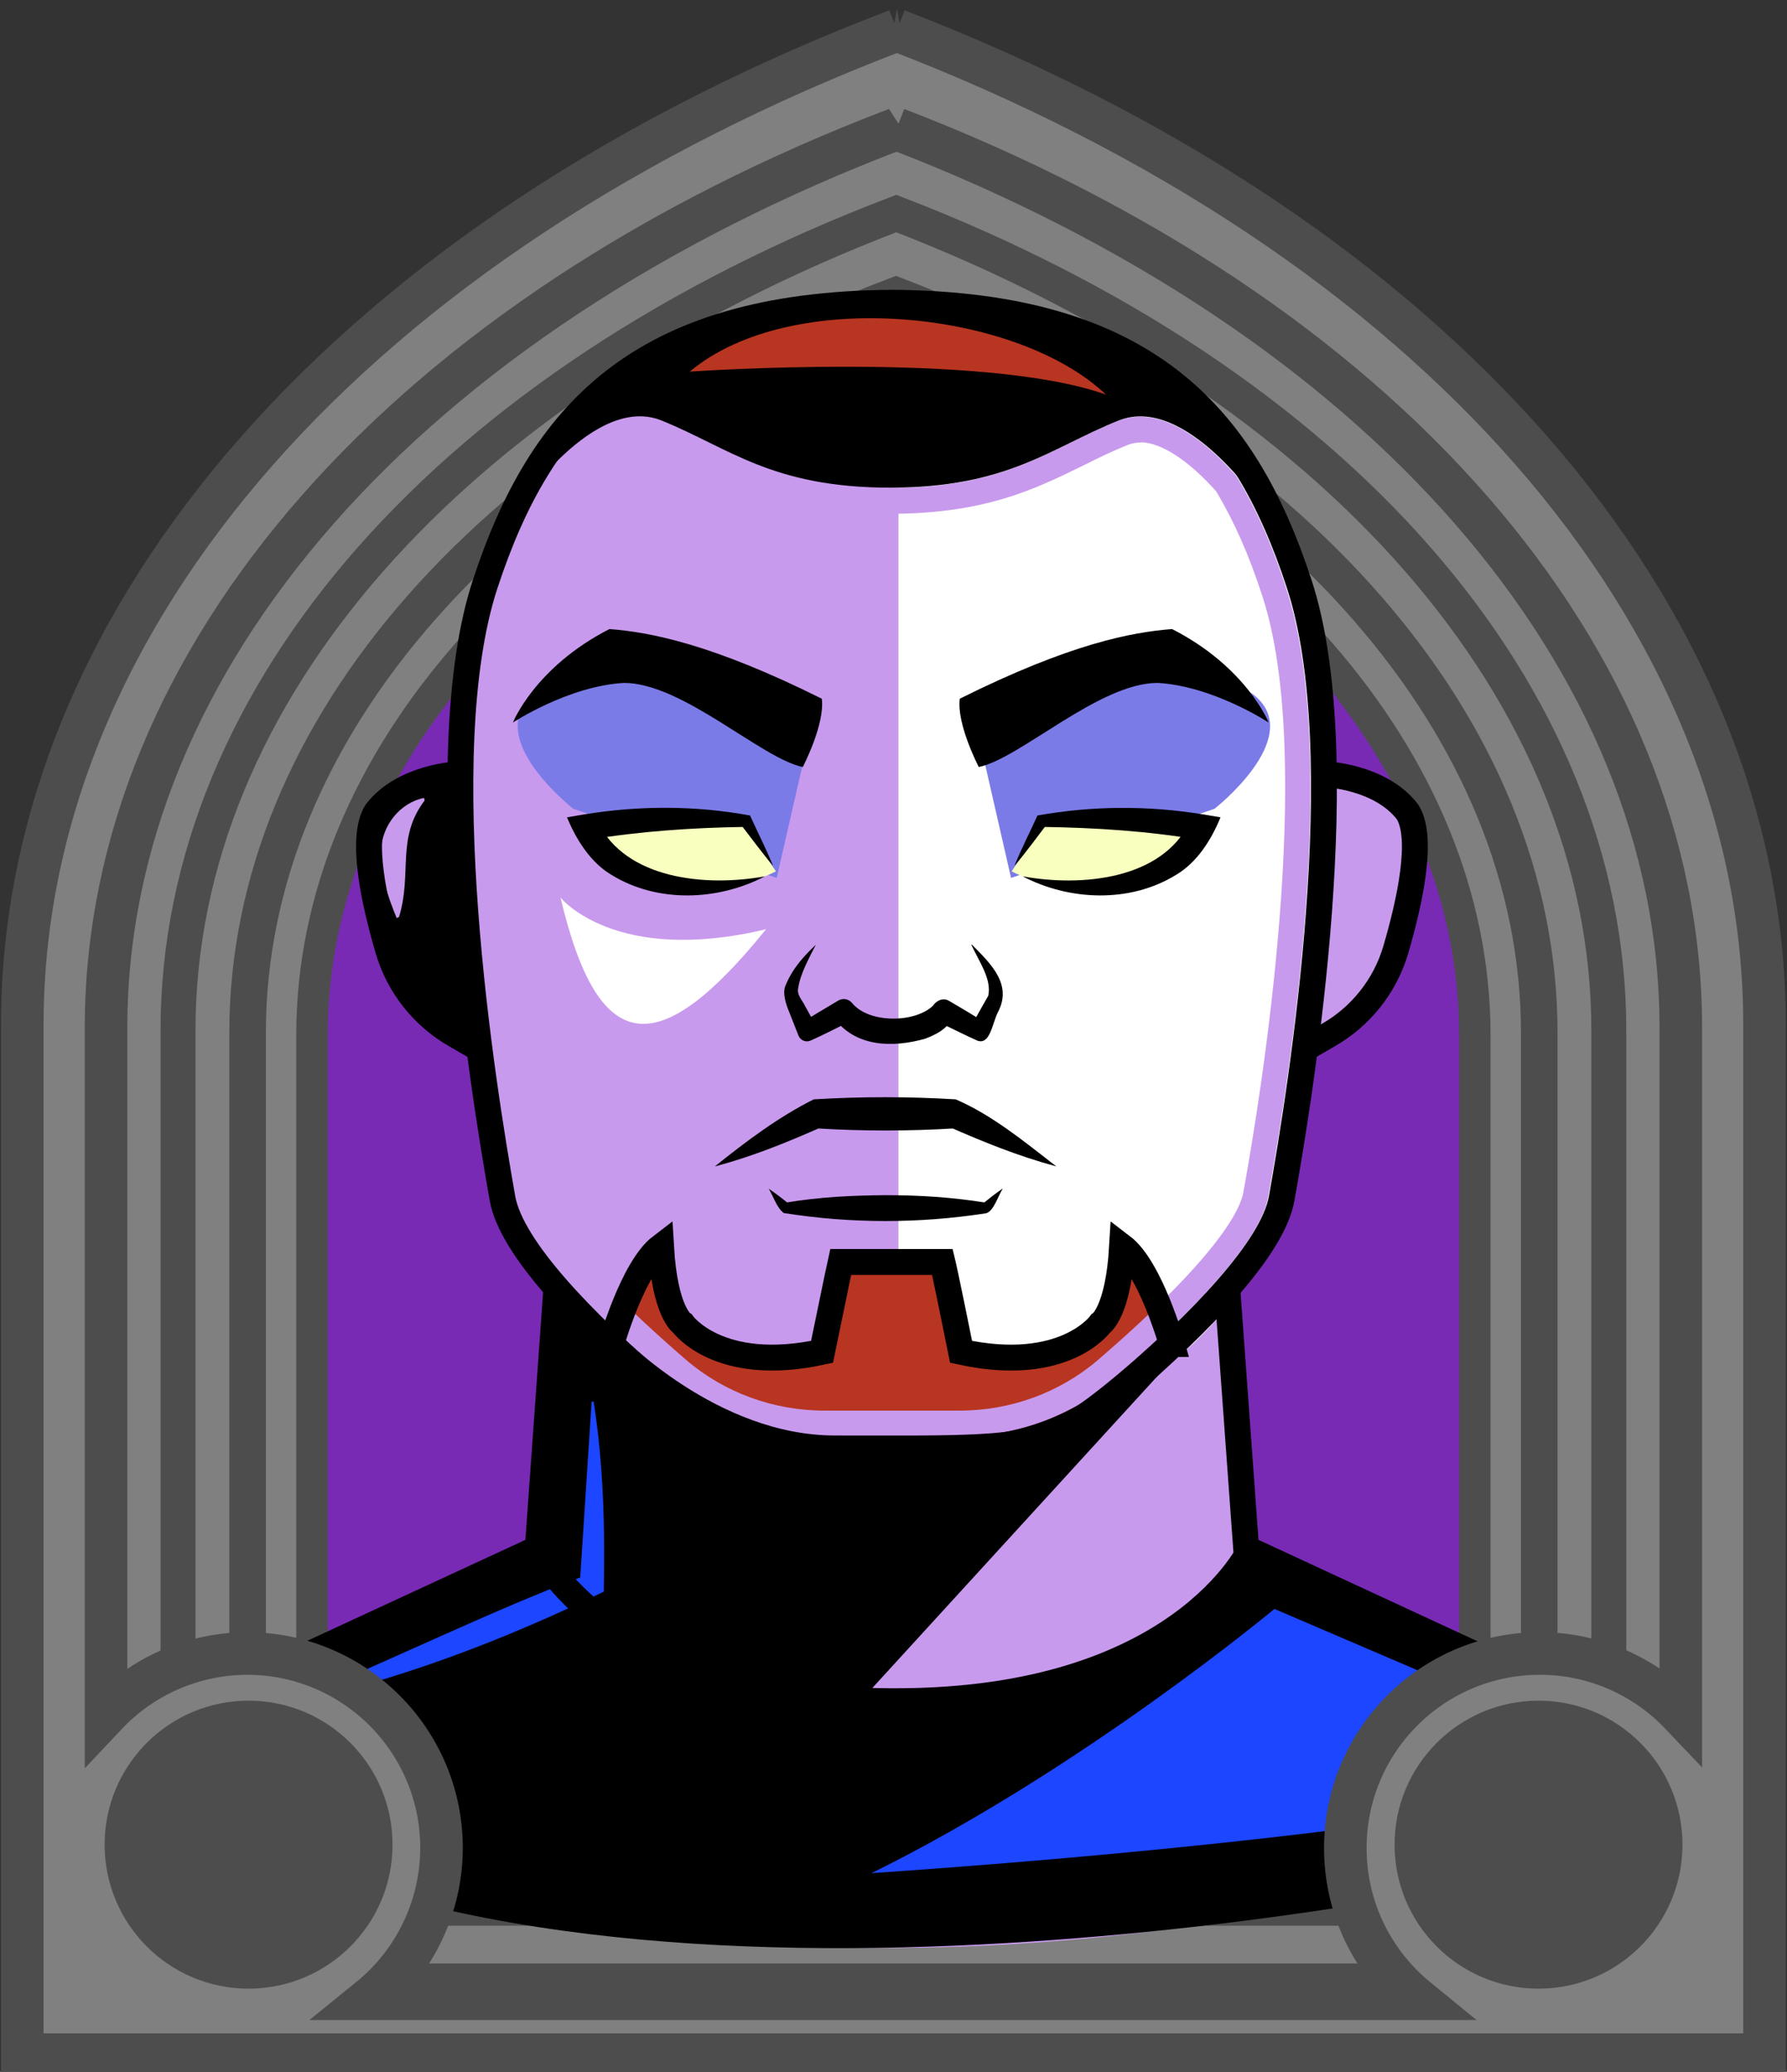 <svg id="Capa_2" xmlns="http://www.w3.org/2000/svg" xmlns:xlink="http://www.w3.org/1999/xlink" viewBox="0 0 69.02 80">
<rect x="0" y="0" width="69.02" height="80" fill="#333333" stroke="none"/>
<defs >
<style >
.cls-1{fill:#c89aed;}.cls-2{fill:#fff;}.cls-3{fill:#f8ffbf;}.cls-4{fill:#7b7be8;}.cls-5{fill:#a88347;}.cls-6{fill:#782ab5;}.cls-7{stroke:#000;stroke-miterlimit:10;}.cls-7,.cls-8,.cls-9,.cls-10{fill:none;}.cls-11{fill:#1c46ff;}.cls-8{stroke:#deb778;stroke-dasharray:0 0 0 4.06;stroke-linecap:round;stroke-linejoin:round;}.cls-12{fill:url(#USGS_19_Inundación_de_tierra);}.cls-13{fill:#deb778;}.cls-10{stroke:#1d1d1b;stroke-dasharray:0 0 2 2;stroke-width:.3px;}.cls-14{fill:#fcf0c5;}.cls-15{fill:#b83521;}
</style>
<pattern id="USGS_19_Inundación_de_tierra" x="0" y="0" width="72" height="72" patternTransform="translate(-92.48 -16207) rotate(-90)" patternUnits="userSpaceOnUse" viewBox="0 0 72 72">
<g >
<rect class="cls-9" width="72" height="72">
</rect>
<g >
<line class="cls-10" x1="71" y1="71" x2="144.44" y2="71">
</line>
<line class="cls-10" x1="71" y1="67" x2="144.44" y2="67">
</line>
<line class="cls-10" x1="71" y1="63" x2="144.44" y2="63">
</line>
<line class="cls-10" x1="71" y1="59" x2="144.44" y2="59">
</line>
<line class="cls-10" x1="71" y1="55" x2="144.44" y2="55">
</line>
<line class="cls-10" x1="71" y1="51" x2="144.44" y2="51">
</line>
<line class="cls-10" x1="71" y1="47" x2="144.44" y2="47">
</line>
<line class="cls-10" x1="71" y1="43" x2="144.44" y2="43">
</line>
<line class="cls-10" x1="71" y1="39" x2="144.44" y2="39">
</line>
<line class="cls-10" x1="71" y1="35" x2="144.44" y2="35">
</line>
<line class="cls-10" x1="71" y1="31" x2="144.44" y2="31">
</line>
<line class="cls-10" x1="71" y1="27" x2="144.44" y2="27">
</line>
<line class="cls-10" x1="71" y1="23" x2="144.44" y2="23">
</line>
<line class="cls-10" x1="71" y1="19" x2="144.44" y2="19">
</line>
<line class="cls-10" x1="71" y1="15" x2="144.44" y2="15">
</line>
<line class="cls-10" x1="71" y1="11" x2="144.44" y2="11">
</line>
<line class="cls-10" x1="71" y1="7" x2="144.44" y2="7">
</line>
<line class="cls-10" x1="71" y1="3" x2="144.44" y2="3">
</line>
</g>
<g >
<line class="cls-10" x1="-1" y1="71" x2="72.44" y2="71">
</line>
<line class="cls-10" x1="-1" y1="67" x2="72.44" y2="67">
</line>
<line class="cls-10" x1="-1" y1="63" x2="72.44" y2="63">
</line>
<line class="cls-10" x1="-1" y1="59" x2="72.44" y2="59">
</line>
<line class="cls-10" x1="-1" y1="55" x2="72.44" y2="55">
</line>
<line class="cls-10" x1="-1" y1="51" x2="72.44" y2="51">
</line>
<line class="cls-10" x1="-1" y1="47" x2="72.44" y2="47">
</line>
<line class="cls-10" x1="-1" y1="43" x2="72.44" y2="43">
</line>
<line class="cls-10" x1="-1" y1="39" x2="72.44" y2="39">
</line>
<line class="cls-10" x1="-1" y1="35" x2="72.44" y2="35">
</line>
<line class="cls-10" x1="-1" y1="31" x2="72.44" y2="31">
</line>
<line class="cls-10" x1="-1" y1="27" x2="72.44" y2="27">
</line>
<line class="cls-10" x1="-1" y1="23" x2="72.44" y2="23">
</line>
<line class="cls-10" x1="-1" y1="19" x2="72.44" y2="19">
</line>
<line class="cls-10" x1="-1" y1="15" x2="72.44" y2="15">
</line>
<line class="cls-10" x1="-1" y1="11" x2="72.44" y2="11">
</line>
<line class="cls-10" x1="-1" y1="7" x2="72.44" y2="7">
</line>
<line class="cls-10" x1="-1" y1="3" x2="72.44" y2="3">
</line>
<line class="cls-10" x1="1.04" y1="69" x2="74.48" y2="69">
</line>
<line class="cls-10" x1="1.04" y1="65" x2="74.48" y2="65">
</line>
<line class="cls-10" x1="1.04" y1="61" x2="74.48" y2="61">
</line>
<line class="cls-10" x1="1.04" y1="57" x2="74.48" y2="57">
</line>
<line class="cls-10" x1="1.04" y1="53" x2="74.48" y2="53">
</line>
<line class="cls-10" x1="1.04" y1="49" x2="74.48" y2="49">
</line>
<line class="cls-10" x1="1.04" y1="45" x2="74.48" y2="45">
</line>
<line class="cls-10" x1="1.04" y1="41" x2="74.48" y2="41">
</line>
<line class="cls-10" x1="1.04" y1="37" x2="74.48" y2="37">
</line>
<line class="cls-10" x1="1.04" y1="33" x2="74.48" y2="33">
</line>
<line class="cls-10" x1="1.04" y1="29" x2="74.48" y2="29">
</line>
<line class="cls-10" x1="1.04" y1="25" x2="74.48" y2="25">
</line>
<line class="cls-10" x1="1.04" y1="21" x2="74.48" y2="21">
</line>
<line class="cls-10" x1="1.04" y1="17" x2="74.48" y2="17">
</line>
<line class="cls-10" x1="1.04" y1="13" x2="74.48" y2="13">
</line>
<line class="cls-10" x1="1.04" y1="9" x2="74.48" y2="9">
</line>
<line class="cls-10" x1="1.04" y1="5" x2="74.48" y2="5">
</line>
<line class="cls-10" x1="1.04" y1="1" x2="74.48" y2="1">
</line>
</g>
<g >
<line class="cls-10" x1="-73" y1="71" x2=".44" y2="71">
</line>
<line class="cls-10" x1="-73" y1="67" x2=".44" y2="67">
</line>
<line class="cls-10" x1="-73" y1="63" x2=".44" y2="63">
</line>
<line class="cls-10" x1="-73" y1="59" x2=".44" y2="59">
</line>
<line class="cls-10" x1="-73" y1="55" x2=".44" y2="55">
</line>
<line class="cls-10" x1="-73" y1="51" x2=".44" y2="51">
</line>
<line class="cls-10" x1="-73" y1="47" x2=".44" y2="47">
</line>
<line class="cls-10" x1="-73" y1="43" x2=".44" y2="43">
</line>
<line class="cls-10" x1="-73" y1="39" x2=".44" y2="39">
</line>
<line class="cls-10" x1="-73" y1="35" x2=".44" y2="35">
</line>
<line class="cls-10" x1="-73" y1="31" x2=".44" y2="31">
</line>
<line class="cls-10" x1="-73" y1="27" x2=".44" y2="27">
</line>
<line class="cls-10" x1="-73" y1="23" x2=".44" y2="23">
</line>
<line class="cls-10" x1="-73" y1="19" x2=".44" y2="19">
</line>
<line class="cls-10" x1="-73" y1="15" x2=".44" y2="15">
</line>
<line class="cls-10" x1="-73" y1="11" x2=".44" y2="11">
</line>
<line class="cls-10" x1="-73" y1="7" x2=".44" y2="7">
</line>
<line class="cls-10" x1="-73" y1="3" x2=".44" y2="3">
</line>
<line class="cls-10" x1="-70.96" y1="69" x2="2.48" y2="69">
</line>
<line class="cls-10" x1="-70.96" y1="65" x2="2.48" y2="65">
</line>
<line class="cls-10" x1="-70.96" y1="61" x2="2.48" y2="61">
</line>
<line class="cls-10" x1="-70.96" y1="57" x2="2.48" y2="57">
</line>
<line class="cls-10" x1="-70.96" y1="53" x2="2.48" y2="53">
</line>
<line class="cls-10" x1="-70.96" y1="49" x2="2.48" y2="49">
</line>
<line class="cls-10" x1="-70.96" y1="45" x2="2.48" y2="45">
</line>
<line class="cls-10" x1="-70.96" y1="41" x2="2.48" y2="41">
</line>
<line class="cls-10" x1="-70.96" y1="37" x2="2.48" y2="37">
</line>
<line class="cls-10" x1="-70.96" y1="33" x2="2.48" y2="33">
</line>
<line class="cls-10" x1="-70.96" y1="29" x2="2.48" y2="29">
</line>
<line class="cls-10" x1="-70.96" y1="25" x2="2.48" y2="25">
</line>
<line class="cls-10" x1="-70.96" y1="21" x2="2.48" y2="21">
</line>
<line class="cls-10" x1="-70.96" y1="17" x2="2.48" y2="17">
</line>
<line class="cls-10" x1="-70.96" y1="13" x2="2.48" y2="13">
</line>
<line class="cls-10" x1="-70.96" y1="9" x2="2.48" y2="9">
</line>
<line class="cls-10" x1="-70.96" y1="5" x2="2.48" y2="5">
</line>
<line class="cls-10" x1="-70.96" y1="1" x2="2.48" y2="1">
</line>
</g>
</g>
</pattern>
</defs>

  <path
     id="path7641-4"
     style="fill:#782ab5;fill-opacity:1;stroke:#4d4d4d;stroke-width:1.622;stop-color:#000000"
     d="M 34.9,1.694 C 14.323,9.527 1.63,23.954 1.569,39.581 V 79.197 H 67.964 V 39.581 C 67.958,23.99 55.374,9.571 34.9,1.694 Z"/>
  <path
     id="path7641-7"
     style="fill:#808080;stroke:#4d4d4d;stroke-width:1.483;stop-color:#000000"
     d="M 34.629,5.043 C 15.816,12.204 4.154,25.395 4.154,39.683 V 76.559 H 64.859 V 39.683 c 0,-14.255 -11.51,-27.438 -30.23,-34.64 z m -0.012,3.436 C 51.537,14.988 61.942,26.904 61.942,39.789 v 33.828 H 7.072 v -33.828 c 0,-12.914 10.54,-24.837 27.545,-31.31 z"/>
  <path
     id="path7641-7-8"
     style="fill:#808080;stroke:#4d4d4d;stroke-width:1.35;stop-color:#000000"
     d="M 34.618,8.246 C 17.491,14.766 6.876,26.774 6.876,39.781 v 33.57 H 62.138 v -33.57 c 0,-12.977 -10.478,-24.978 -27.52,-31.535 z m -0.011,3.128 c 15.403,5.926 24.875,16.774 24.875,28.503 V 70.672 H 9.532 V 39.877 c 0,-11.756 9.595,-22.61 25.075,-28.503 z"/>
  <path
     id="path7641-7-8-0"
     style="fill:#808080;stroke:#4d4d4d;stroke-width:1.214;stop-color:#000000"
     d="M 34.607,11.526 C 19.207,17.389 9.662,28.186 9.662,39.881 V 70.066 H 59.352 V 39.881 c 0,-11.668 -9.422,-22.459 -24.745,-28.355 z m -0.01,2.812 c 13.85,5.329 22.366,15.083 22.366,25.629 V 67.657 H 12.05 V 39.968 c 0,-10.571 8.627,-20.33 22.547,-25.629 z"/>


<g id="Characters">
<g >
<g >
<path class="cls-1" d="M25.98,14.14s-7.91,1.51-8.15,15.36c-3.96,1.28-3.14,3.38-3.14,5.12s1.4,4.89,3.72,5.7c.58,6.05,1.05,6.28,1.05,6.28l2.21,3.84-.58,9.43-12.57,5.24,2.09,6.05s19.2,8.73,47.72,.58c1.98-6.28,1.98-6.87,1.98-6.87l-12.34-5-.58-9.89,2.21-3.14,1.05-6.4s3.14-2.33,3.61-4.54,.35-3.84,.35-3.84c0,0-.35-2.09-3.49-1.98,.23-7.8-.93-20.13-25.14-15.94Z">
</path>
<path class="cls-2" d="M34.7,55.72V17.68l9.69-2.89s4.43,2.47,5.67,6.6,1.13,11.96,1.13,11.96l-1.96,14.33s-4.02,8.97-14.54,8.04Z">
</path>
<path class="cls-4" d="M31.34,28.04l-1.34,5.86-7.86-2.67s-3.41-2.67-1.63-4.3,8.75-1.04,10.83,1.11Z">
</path>
<path class="cls-4" d="M37.71,28.04l1.34,5.86,7.86-2.67s3.41-2.67,1.63-4.3-8.75-1.04-10.83,1.11Z">
</path>
<path d="M20.46,60.28s4.2,5.37,13.66,5.26,12.86-3.83,13.85-5.65c7.18,2.97,12.08,5.42,12.08,5.42l-1.52,7.12s-31.42,7.01-48.7-1.17c-1.75-4.44-.82-6.31-.82-6.31l11.45-4.67Z">
</path>
<path class="cls-3" d="M29.97,33.65l-1.21-1.8s-3.68-.93-6.14,.09c1.69,3.3,6.07,2.39,7.34,1.71Z">
</path>
<path class="cls-3" d="M39.07,33.65l1.21-1.8s3.68-.93,6.14,.09c-1.69,3.3-6.07,2.39-7.34,1.71Z">
</path>
<path d="M47.07,50.55l-14.1,15.42s-9.81-.44-12.09-5.78c.44-7.71,.79-9.73,.79-9.73,0,0,3.59,4.48,8.23,4.83s13.66-1.66,17.17-4.73Z">
</path>
<path class="cls-15" d="M45.26,51.9s-.83-2.94-1.92-3.77c-.15,2.56-.83,2.98-.83,2.98,0,0-1.39,1.96-5.39,1.09-.6-2.98-.72-3.47-.72-3.47h-1.21s-1.51,0-1.51,0h-1.21s-.11,.49-.72,3.47c-4,.87-5.39-1.09-5.39-1.09,0,0-.68-.41-.83-2.98-1.09,.83-1.92,3.77-1.92,3.77,0,0,3.83,4.03,8.63,4.03s7.2,.08,8.74-.68,4.26-3.35,4.26-3.35Z">
</path>
<path d="M17.51,29.78s-3.09,.55-3.25,2.85,1.88,6.6,4.15,7.7c-.42-5.95-.9-10.55-.9-10.55Z">
</path>
<path class="cls-11" d="M49.23,62.12s-7.42,6.19-15.57,10.21c15.05-1.03,22.89-2.37,22.89-2.37l1.34-4.12-8.66-3.71Z">
</path>
<path class="cls-1" d="M44.05,17.08c.79,0,1.85,.69,2.92,1.89,.68,1.13,1.27,2.45,1.79,4.06,2.05,6.26-.04,19.2-.74,23.02-.1,.58-.85,2.36-5.61,6.46-1.47,1.26-3.37,1.96-5.35,1.96h-5.21c-1.98,0-3.88-.7-5.35-1.96-4.74-4.09-5.5-5.89-5.61-6.47-.88-4.92-2.7-17.01-.72-23.01,.61-1.88,1.28-3.33,2.09-4.55,.92-.9,1.78-1.39,2.44-1.39,.16,0,.32,.03,.47,.09,.61,.24,1.16,.51,1.74,.8,1.86,.91,3.79,1.86,7.46,1.86s5.6-.95,7.46-1.86c.58-.29,1.13-.56,1.73-.8,.15-.06,.31-.09,.47-.09m0-1c-.28,0-.57,.05-.85,.16-2.61,1.05-4.26,2.59-8.82,2.59s-6.21-1.54-8.83-2.59c-.28-.11-.56-.16-.84-.16-1.17,0-2.34,.87-3.22,1.75-1.01,1.49-1.71,3.16-2.27,4.88-2.05,6.22-.2,18.51,.69,23.5,.19,1.04,1.37,3.11,5.94,7.05,1.65,1.42,3.78,2.2,6,2.2h5.21c2.22,0,4.35-.78,6-2.2,4.57-3.94,5.76-6.01,5.94-7.05,.9-4.97,2.76-17.21,.7-23.5-.49-1.51-1.1-2.99-1.93-4.34-.89-1.02-2.3-2.29-3.72-2.29h0Z">
</path>
<path class="cls-1" d="M16.4,30.91c-1.11,1.46-.47,2.83-.99,4.5,0,0-.09,.04-.09,.04-.34-.84-.66-1.72-.6-2.64,.04-.93,.72-1.81,1.66-2,0,0,.02,.1,.02,.1h0Z">
</path>
<path class="cls-11" d="M22.93,54.13c.38,2.43,.44,4.88,.39,7.33-2.84,1.37-5.76,2.57-8.79,3.47-.95,.3-1.93,.54-2.91,.73,0,0-.04-.09-.04-.09,3.52-1.47,7.55-3.43,10.83-4.66,0,0,.44-6.79,.44-6.79h.1Z">
</path>
<path class="cls-2" d="M21.65,34.66s2.09,2.62,7.94,1.22c-4.1,5.06-6.46,5.06-7.94-1.22Z">
</path>
<polyline class="cls-7" points="7.09 66.12 20.77 59.79 21.5 49.59">
</polyline>
<polyline class="cls-7" points="62.21 66.31 48.13 59.79 47.39 49.59">
</polyline>
<path class="cls-7" d="M31.85,55.96h5.21c2.32,0,4.57-.81,6.33-2.33,3.01-2.59,5.76-5.43,6.11-7.34,.79-4.41,2.83-17.19,.68-23.74-2.13-6.52-5.94-10.79-15.72-10.86-9.79,.07-13.58,4.34-15.72,10.86-2.16,6.55-.11,19.34,.67,23.74,.35,1.91,3.1,4.74,6.11,7.34,1.76,1.51,4.01,2.33,6.33,2.33Z">
</path>
<path class="cls-7" d="M17.69,29.9s-2.11,.08-3.16,1.46c-.62,1.01-.08,3.47,.46,5.31,.41,1.4,1.35,2.58,2.61,3.3l.81,.47">
</path>
<path class="cls-7" d="M51.21,29.9s2.11,.08,3.16,1.46c.62,1.01,.08,3.47-.46,5.31-.41,1.4-1.35,2.58-2.61,3.3l-.81,.47">
</path>
<path d="M48.73,19.59s-2.91-4.4-5.53-3.35-4.27,2.59-8.82,2.59c-4.56,0-6.21-1.53-8.82-2.59s-5.53,3.35-5.53,3.35c0,0,2.5-7.89,14.44-7.89s14.27,7.89,14.27,7.89Z">
</path>
<path d="M31.01,29.61s.86-1.65,.73-2.63c-4.29-2.14-6.67-2.57-8.2-2.69-2.88,1.47-3.73,3.61-3.73,3.61,0,0,2.14-1.41,4.29-1.53,2.27,0,5.33,2.94,6.92,3.25Z">
</path>
<path d="M29.84,33.41c-.44-.52-.83-1.06-1.24-1.59l.18,.11c-2.04,.03-4.09,.17-6.07,.5l.37-.7c1.09,2.23,4.18,2.52,6.46,2.11-1.8,.94-4.13,1.04-5.91-.05-.82-.48-1.37-1.36-1.73-2.23,0,0,.65-.11,.65-.11,2.14-.35,4.3-.35,6.42,.04,.29,.64,.61,1.27,.88,1.92h0Z">
</path>
<path d="M39.19,33.41c.27-.66,.59-1.28,.88-1.92,2.12-.38,4.28-.39,6.42-.04,0,0,.65,.11,.65,.11-.36,.88-.91,1.75-1.73,2.23-1.78,1.09-4.11,.99-5.91,.05,2.28,.41,5.37,.13,6.46-2.11,0,0,.37,.7,.37,.7-1.98-.34-4.03-.47-6.07-.5l.18-.11c-.41,.53-.8,1.08-1.24,1.59h0Z">
</path>
<path d="M37.8,29.61s-.86-1.65-.73-2.63c4.29-2.14,6.67-2.57,8.2-2.69,2.88,1.47,3.73,3.61,3.73,3.61,0,0-2.14-1.41-4.29-1.53-2.27,0-5.33,2.94-6.92,3.25Z">
</path>
<path d="M37.53,36.47c.75,.75,1.58,1.55,1.01,2.62-.22,.44-.3,1.28-.8,1.09-.51-.23-1.02-.49-1.52-.73,0,0,.63-.19,.63-.19-.32,.52-.71,.69-1.12,.85-1.24,.35-2.72,.34-3.55-.85,0,0,.63,.19,.63,.19-.5,.25-.99,.5-1.5,.73-.18,.08-.39,0-.47-.19,0,0-.35-.89-.35-.89-.13-.31-.29-.77-.14-1.07,.27-.65,.7-1.11,1.16-1.55-.28,.55-.6,1.13-.68,1.67-.07,.26,.17,.49,.26,.69,0,0,.44,.79,.44,.79l-.53-.16c.45-.29,.91-.55,1.37-.83,.18-.11,.41-.07,.54,.09,.64,.79,2.41,.78,3.12,.11,.14-.21,.4-.33,.63-.19,.46,.27,.92,.54,1.37,.83l-.53,.16c.14-.26,.53-.94,.67-1.19,.14-.64-.36-1.33-.65-1.96h0Z">
</path>
<path d="M40.8,45.04c-1.45-.39-2.81-.94-4.15-1.53l.26,.06c-1.8,.11-3.61,.11-5.41,0l.26-.06c-1.34,.59-2.7,1.15-4.15,1.53,1.21-.97,2.46-1.91,3.82-2.59,1.83-.11,3.65-.11,5.48,0,1.4,.6,2.65,1.63,3.89,2.59h0Z">
</path>
<path d="M38.73,45.9c-.18,.27-.35,.88-.65,.95-2.6,.4-5.21,.4-7.81-.01-.28-.22-.39-.63-.58-.94,.28,.19,.55,.4,.81,.61l-.16-.07c1.29-.22,2.58-.28,3.87-.29,1.29,0,2.58,.08,3.87,.29l-.16,.07c.26-.21,.52-.42,.8-.61h0Z">
</path>
<path class="cls-7" d="M48.31,59.79s-2.71,5.9-13.71,5.9h-.13c-11,0-13.71-5.9-13.71-5.9">
</path>
<path class="cls-7" d="M45.26,51.9s-.83-2.94-1.92-3.77c-.15,2.56-.83,2.98-.83,2.98,0,0-1.39,1.96-5.39,1.09-.6-2.98-.72-3.47-.72-3.47h-1.21s-1.51,0-1.51,0h-1.21s-.11,.49-.72,3.47c-4,.87-5.39-1.09-5.39-1.09,0,0-.68-.41-.83-2.98-1.09,.83-1.92,3.77-1.92,3.77,0,0,3.83,4.03,8.63,4.03s7.2,.08,8.74-.68,4.26-3.35,4.26-3.35Z">
</path>
</g>
<path class="cls-15" d="M26.64,14.35s11.37-.8,16.08,.89c-3.46-3.29-12.17-4.17-16.08-.89Z">
</path>
</g>
</g>
  <g
     id="g20645">
    <path
       style="fill:#808080;stroke:#4d4d4d;stroke-width:0.938;stop-color:#000000;fill-opacity:1"
       d="m 9.542,65.883 a 5.476,5.476 0 0 1 5.476,5.476 5.476,5.476 0 0 1 -5.476,5.476 5.476,5.476 0 0 1 -5.476,-5.476 5.476,5.476 0 0 1 5.476,-5.476 z"/>
    <path
       style="fill:#808080;stroke:#4d4d4d;stroke-width:0.938;stop-color:#000000;fill-opacity:1"
       d="m 59.472,65.883 a 5.476,5.476 0 0 1 5.476,5.476 5.476,5.476 0 0 1 -5.476,5.476 5.476,5.476 0 0 1 -5.476,-5.476 5.476,5.476 0 0 1 5.476,-5.476 z"/>
    <path
       id="path7641"
       style="fill:#808080;stroke:#4d4d4d;stroke-width:1.644;stop-color:#000000"
       d="M 34.643,1.166 C 13.788,9.105 0.861,23.727 0.861,39.564 V 79.34 H 68.152 V 39.564 c 0,-15.801 -12.759,-30.415 -33.51,-38.398 z m -0.014,3.809 C 53.385,12.191 64.918,25.4 64.918,39.682 v 26.508 c -1.369,-1.441 -3.301,-2.342 -5.445,-2.342 -4.149,0 -7.512,3.363 -7.512,7.512 0,2.347 1.076,4.443 2.762,5.82 H 14.27 c 1.756,-1.423 2.778,-3.56 2.783,-5.82 4.8e-5,-4.149 -3.363,-7.512 -7.512,-7.512 -2.062,0.006 -4.031,0.86 -5.445,2.361 V 39.682 c 0,-14.315 11.683,-27.532 30.533,-34.707 z"/>
    <circle
       style="fill:#4d4d4d;fill-opacity:1;stroke:#4d4d4d;stop-color:#000000"
       id="path16431"
       cx="9.601"
       cy="71.23"
       r="5.06" />
    <circle
       style="fill:#4d4d4d;fill-opacity:1;stroke:#4d4d4d;stop-color:#000000"
       id="path16431-3"
       cx="59.423"
       cy="71.23"
       r="5.06" />
  </g>
</svg>
